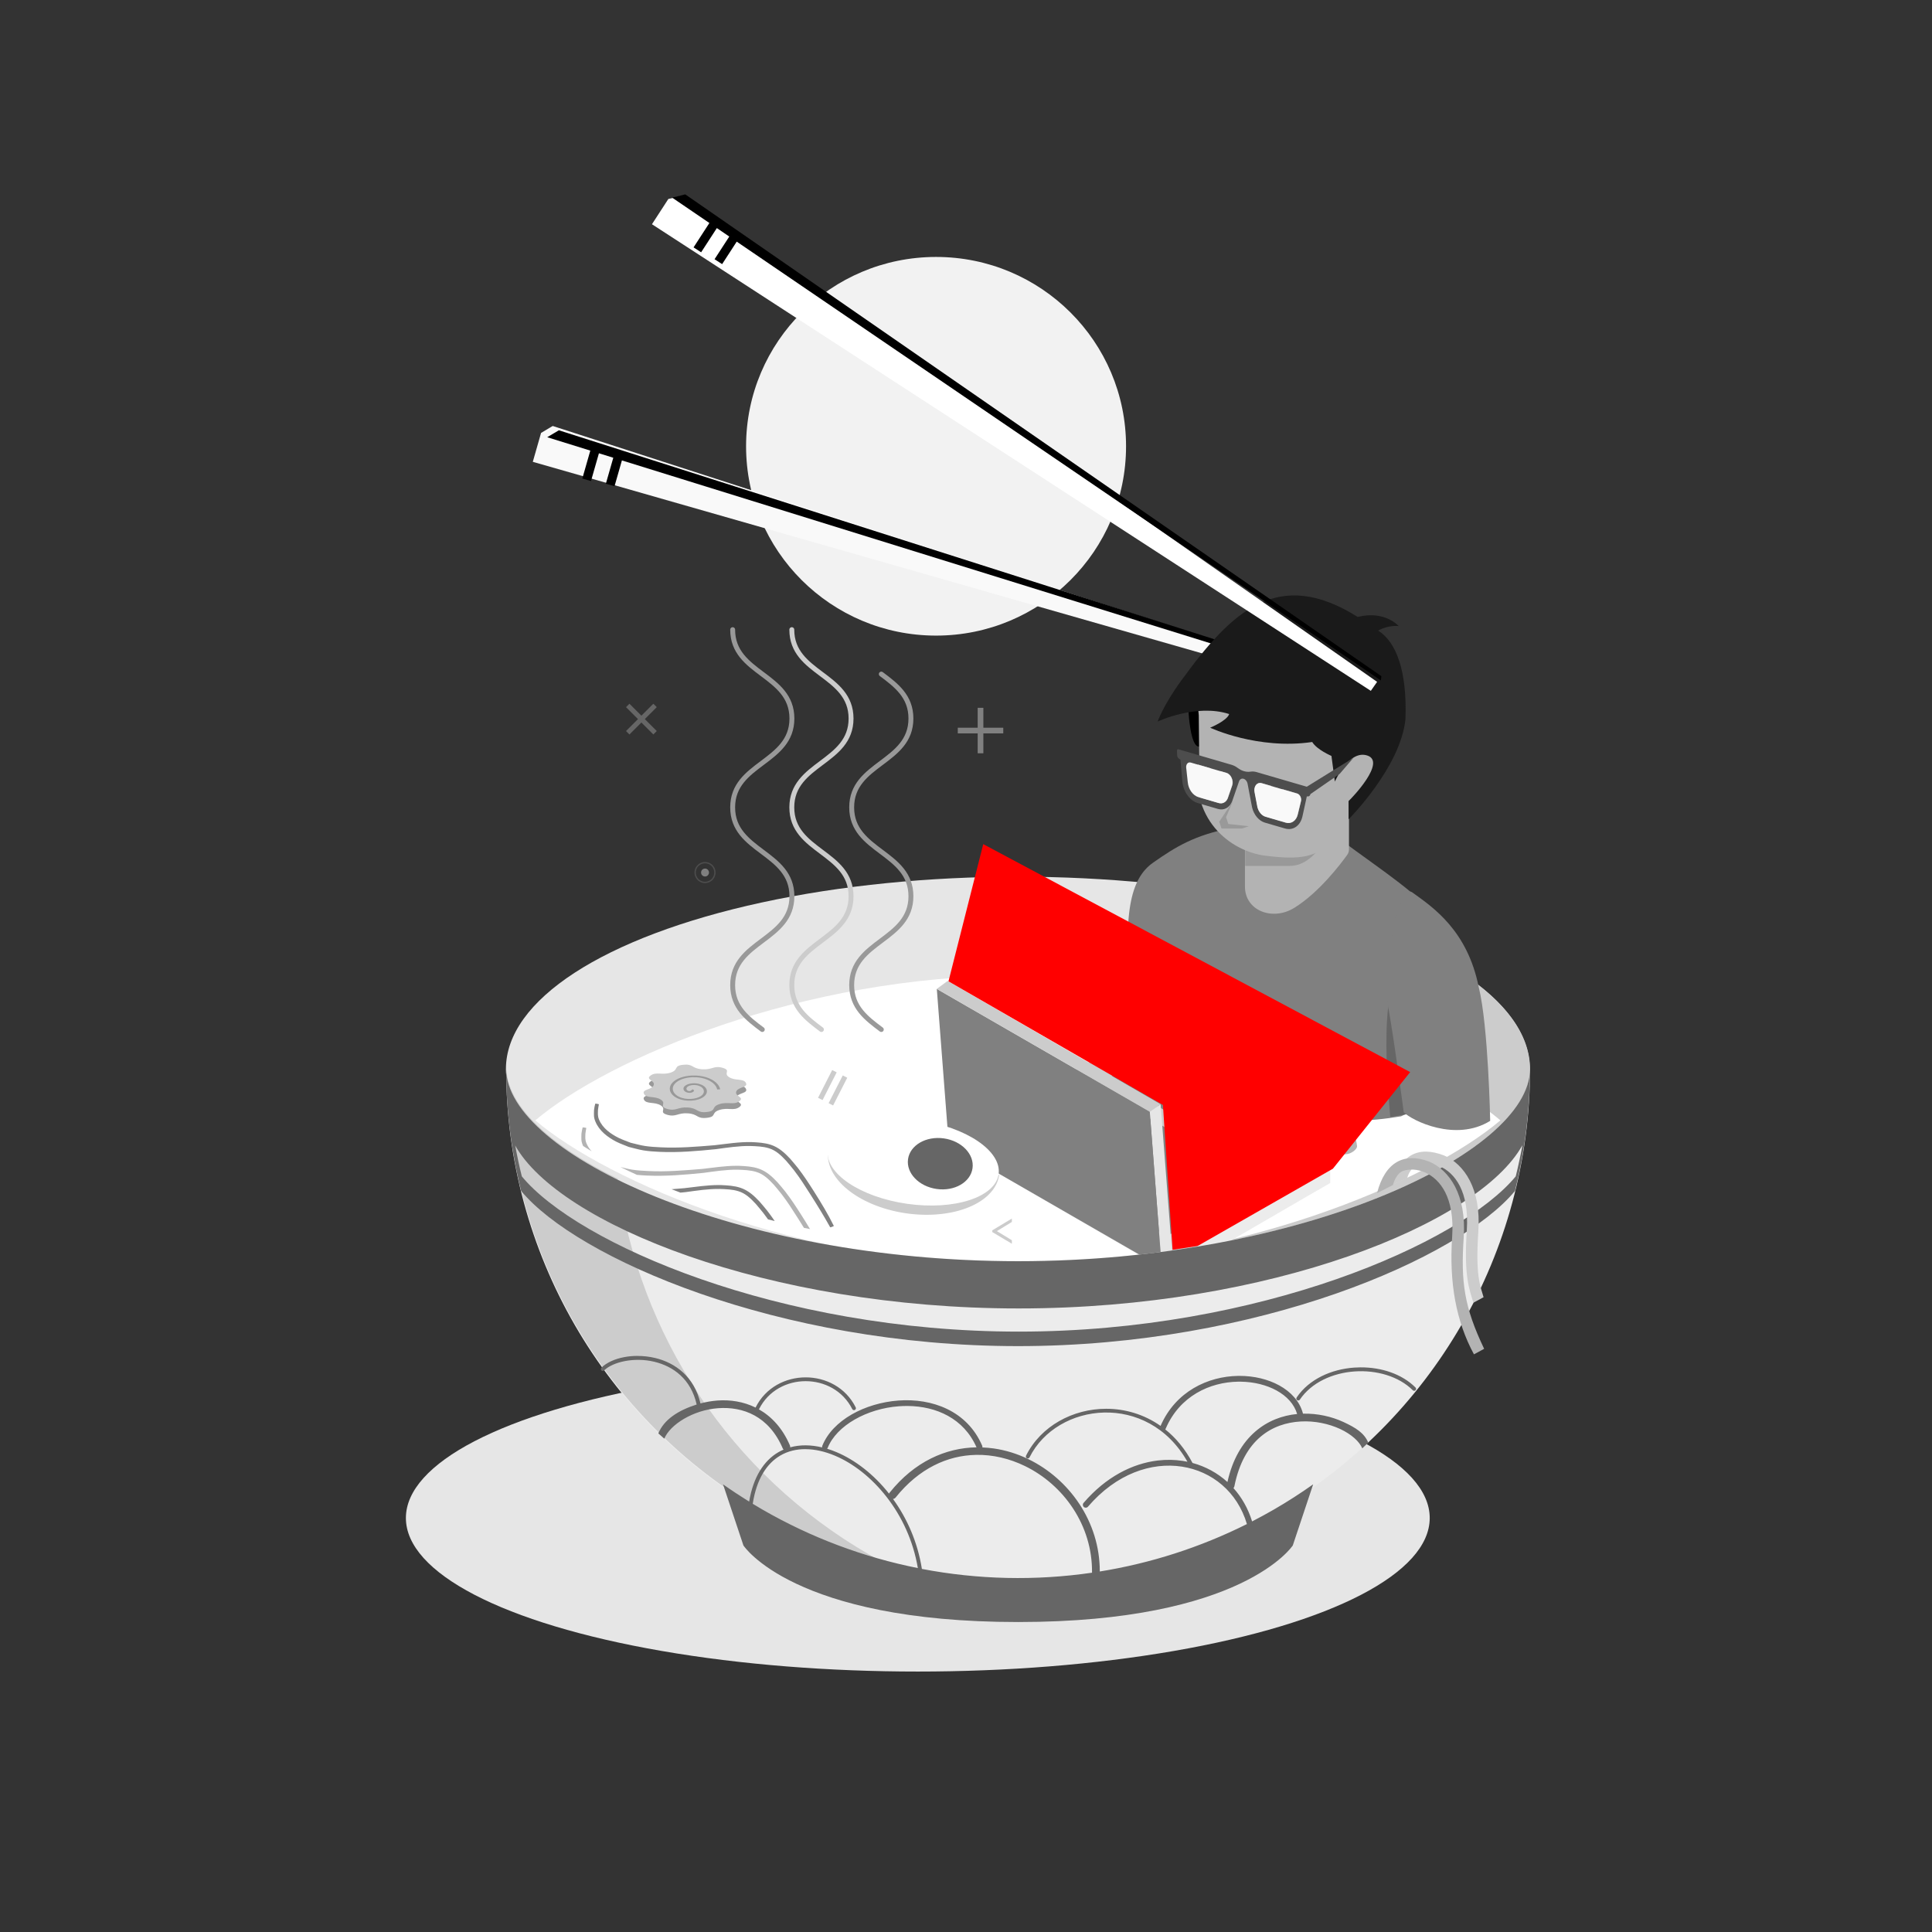 <svg width="1e3" height="1e3" version="1.1" viewBox="0 0 264.6 264.6" xmlns="http://www.w3.org/2000/svg">
 <rect x="0" y="0" width="264.6" height="264.6" fill="#333333" stroke="none"/>
 <g>
  <ellipse cx="128.2" cy="61.12" rx="26.02" ry="25.93" style="fill:#f2f2f2"/>
  <ellipse cx="125.7" cy="207.9" rx="70.11" ry="21.03" style="fill:#e6e6e6;stroke-width:1.402"/>
  <ellipse cx="139.4" cy="146.4" rx="70.11" ry="26.33" style="fill:#e6e6e6;stroke-width:1.855"/>
  <path d="m164.3 121.8-37.83 50.48a70.11 26.33 0 0 0 12.97 0.462 70.11 26.33 0 0 0 70.11-26.33 70.11 26.33 0 0 0-45.26-24.62z" style="fill:#ccc;stroke-width:1.855"/>
  <path d="m139.4 133.6c-29.7 4.8e-4 -56.18 11.44-66.09 19.84 9.894 8.406 36.38 19.85 66.09 19.85 29.72-3e-3 56.2-11.45 66.09-19.85-9.915-8.398-36.39-19.83-66.09-19.83z" style="fill:#fff;stroke-width:1.855"/>
  <path d="m72.97 63.25 1.133-3.959 1.594-0.95 110.6 35.78-0.463 1.429z" style="fill:#f9f9f9"/>
  <path d="m76.54 58.93-1.594 0.95 5.901 1.832-1.096 3.827 1.188 0.34 1.088-3.8 1.967 0.611-1.019 3.558 1.188 0.34 1.011-3.532 101.9 31.66-0.108-0.581z"/>
 </g>
 <g transform="translate(44.05 6.234)">
  <path d="m118.6 88.23s0 7.785 1.557 7.785c1.557 0 1.557-7.785 1.557-7.785z"/>
  <path class="st4" d="m132.4 105.7c-2.256 0.036-4.623 0.672-7.715 1.44-5.168 1.01-7.695 2.591-10.81 4.771-3.114 2.18-4.244 7.045-2.928 18.74 0.436 1.42 3.479 2.507 3.479 2.507s0.113 0.327 0.113 2.973c11.91 11.91 25.14 11.91 33.3 10.52 1.802-0.859 3.718-1.901 3.745-3.908 0.166-10.29 5.016-11.46 3.966-16.7-0.551-2.769-1.838-6.319-6.239-9.991-2.284-1.902-4.523-3.463-7.629-5.715h-6.1e-4c-0.126-0.093-0.268-0.197-0.397-0.292-0.82-0.603-1.683-1.236-2.647-1.953-0.038-0.029-0.067-0.05-0.106-0.079-2.236-1.668-4.138-2.348-6.129-2.316z" style="fill:#808080;stroke-width:.311"/>
  <path class="st6" d="m148.2 127.5c-3.876-0.272-1.838 19.24-1.838 19.24l7.938-1.323s-0.778-26.5-6.1-17.91z" style="fill:#666"/>
  <path class="st5" d="m140.7 101.4v8.7c0 0.265-0.079 0.519-0.233 0.735-0.84 1.175-3.847 5.173-7.277 7.279-2.968 1.823-6.735 0.378-6.735-2.92v-8.096s0.215-0.585 0.418-0.813l5.663-6.372c0.273-0.307 0.676-0.463 1.084-0.419l5.947 0.641c0.645 0.07 1.133 0.615 1.133 1.265z" style="fill:#b3b3b3;stroke-width:.311"/>
  <path class="st5" d="m133.5 101.2c-2.02 2.573-7.016 6.794-7.016 6.794v4.359h6.116c4.024 0 6.102-6.016 7.585-9.03-5.269-2.763-6.685-2.123-6.685-2.123z" style="fill:#999;stroke-width:.311"/>
  <path class="st5" d="m143.3 95.57 0.186-3.382c0.623-5.192-0.992-9.955-9.653-12.15-5.223-1.325-11.83 3.783-13.08 6.621-0.844 1.925-0.84 2.972-0.623 5.068l0.058 5.621c-1.615 8.631 4.342 13 8.982 13.6 5.781 0.746 8.201 0.16 11.13-4.491 0.303-0.481 1.114-1.783 1.715-3.26 1.144-0.89 2.15-3.903 2.344-5.575 0.115-0.994-0.397-1.719-1.062-2.052z" style="fill:#b3b3b3;stroke-width:.313"/>
  <path class="st4" d="m148.2 146.1c1.141 1.142 7.116 4.113 11.84 1.175 0 0-0.255-13.06-1.565-18.3-1.557-7.785-6.252-10.94-9.092-12.98-2.239-1.61-4.154 12.75-3.576 14.54 0.578 1.786 2.392 15.57 2.392 15.57z" style="fill:#808080;stroke-width:.311"/>
  <polygon class="st81" transform="matrix(.782 0 0 .782 -256.7 -40.1)" points="476.5 240.5 440 242.4 440 244.9 477.3 266.5 500.9 252.8 504.9 250.5 504.9 248 497.8 247.5" style="fill:#ececec"/>
  <polygon class="st82" transform="matrix(.782 0 0 .782 -256.7 -40.1)" points="500.9 250.3 504.9 248 467.6 226.5 440 242.4 477.3 264" style="fill:#ccc"/>
  <polygon class="st83" transform="matrix(.782 0 0 .782 -256.7 -40.1)" points="468.7 230.6 466.1 232.1 495.2 248.9 497.8 247.4" style="fill:#808080"/>
  <polygon class="st83" transform="matrix(.782 0 0 .782 -256.7 -40.1)" points="476.3 259.8 492.7 250.4 463.6 233.6 447.2 243.1" style="fill:#808080"/>
  <polygon class="st81" transform="matrix(.782 0 0 .782 -256.7 -40.1)" points="475.4 265.3 473.3 238 475.2 236.7 477.3 264" style="fill:#e6e6e6"/>
  <polygon class="st85" transform="matrix(.782 0 0 .782 -256.7 -40.1)" points="438.1 243.8 436 216.5 473.3 238 475.4 265.3" style="fill:#808080"/>
  <polygon class="st82" transform="matrix(.782 0 0 .782 -256.7 -40.1)" points="436 216.5 437.9 215.1 475.2 236.7 473.3 238" style="fill:#ccc"/>
  <path class="st78" d="m137.6 146.9c-0.463-0.085-6.682 0.723-7.277 0.875-0.595 0.152-4.51 1.937-4.604 2.032-0.094 0.095-2.085 1.853-2.684 2.261-0.598 0.407-0.067 1.072 0.709 1.127 0.775 0.055 2.848-1.728 2.848-1.728l2.314-0.724-2.269 1.197s-2.144 1.699-2.578 1.924c-0.434 0.226-0.171 0.927 0.639 1.034 0.81 0.106 2.715-1.245 2.715-1.245l2.642-1.346-2.367 1.571s-1.605 0.843-2.146 1.178c-0.541 0.335 0.175 0.946 0.789 0.928 0.614-0.018 2.489-1.2 2.489-1.2l2.407-0.997s-1.28 0.986-1.644 1.093-1.634 0.843-1.874 0.968c-0.241 0.125 0.201 0.37 0.855 0.567 0.655 0.197 1.885-0.722 1.885-0.722s3.189-0.665 4.876-1.364c1.687-0.699 2.532-1.609 3.176-1.795 0.439-0.127 1.074-0.678 1.76-0.688 0.71-0.011 1.584-0.682 1.546-1.104-0.189-2.027-1.592-4.137-4.205-3.841z" style="fill:#b3b3b3;stroke-width:.983"/>
  <path class="st8" d="m144.7 80.13c1.366-0.792 2.802-0.623 2.802-0.623s-1.868-2.18-5.605-1.246c-10.9-6.85-17.21-0.854-24.17 8.719-2.491 3.425-3.231 5.605-3.231 5.605s5.294-2.491 9.799-1.024c-0.311 0.934-2.608 1.868-2.608 1.868s6.499 3.06 13.98 1.958c0.634 1.06 2.635 1.909 2.635 1.909l0.465 3.518s1.945-4.451 4.482-3.561c2.537 0.89-2.055 5.716-2.605 6.225l5e-3 2.496s7.119-7.111 7.785-13.7c0.249-6.573-1.246-10.59-3.737-12.14z" style="fill:#1a1a1a;stroke-width:.311"/>
  <path class="st70" d="m117.3 96.38c-0.09-0.001-0.161 0.086-0.157 0.206l0.025 0.574c-4e-3 0.228 0.12 0.452 0.293 0.547l0.151 0.08 0.268 2.994c0.124 1.401 1.017 2.65 2.118 2.971l2.759 0.804c0.811 0.236 1.578-0.162 1.932-1.011l0.955-2.766c0.051-0.142 0.138-0.252 0.249-0.316 0.114-0.065 0.244-0.077 0.37-0.04 0.127 0.037 0.25 0.122 0.351 0.25 0.103 0.126 0.175 0.284 0.204 0.449l0.613 3.222c0.243 1.023 0.939 1.849 1.753 2.086l2.756 0.803c1.102 0.322 2.106-0.373 2.388-1.657l0.6-2.741 0.152 8e-3c0.17 8e-3 0.306-0.122 0.343-0.321l4.01-2.776 1.868-2.18-6.375 3.947-6.869-2.002c-0.281-0.082-0.562-0.104-0.834-0.063-0.295 0.047-0.6 0.024-0.901-0.064-0.301-0.087-0.598-0.24-0.878-0.454-0.258-0.196-0.536-0.337-0.817-0.419l-7.291-2.126c-0.013-4e-3 -0.027-0.006-0.04-0.007zm1.635 1.793c0.044 1.38e-4 0.09 0.007 0.137 0.021l4.857 1.416c0.626 0.182 1.023 1.061 0.789 1.74l-0.608 1.762c-0.232 0.534-0.714 0.779-1.232 0.628l-2.759-0.804c-0.76-0.221-1.376-1.084-1.463-2.053l-0.214-1.978c-0.044-0.417 0.182-0.734 0.492-0.733zm9.597 2.813c0.073-1e-3 0.148 9e-3 0.226 0.032l4.857 1.416c0.377 0.11 0.633 0.619 0.527 1.05l-0.431 1.789c-0.194 0.887-0.888 1.368-1.648 1.147l-2.756-0.804c-0.521-0.151-0.955-0.664-1.119-1.314l-0.392-2.054c-0.131-0.692 0.226-1.253 0.735-1.261z" style="fill:#4d4d4d;stroke-width:.311"/>
  <ellipse cx="122.3" cy="99.9" rx=".934" ry="1.09" style="fill:#4d4d4d"/>
  <ellipse cx="130.7" cy="102.2" rx=".934" ry="1.09" style="fill:#4d4d4d"/>
  <path class="st70" d="m128.5 101c0.073-1e-3 0.148 9e-3 0.226 0.032l4.857 1.416c0.377 0.11 0.633 0.619 0.527 1.05l-0.431 1.789c-0.194 0.887-0.888 1.368-1.648 1.147l-2.756-0.804c-0.521-0.151-0.955-0.664-1.119-1.314l-0.392-2.054c-0.131-0.692 0.226-1.253 0.735-1.261z" style="fill:#f9f9f9"/>
  <path class="st70" d="m118.9 98.18c0.044 1.41e-4 0.09 0.007 0.137 0.021l4.857 1.416c0.626 0.182 1.023 1.061 0.789 1.74l-0.608 1.762c-0.232 0.534-0.714 0.779-1.232 0.628l-2.759-0.804c-0.76-0.221-1.376-1.084-1.463-2.053l-0.214-1.978c-0.044-0.417 0.182-0.734 0.492-0.733z" style="fill:#f9f9f9"/>
  <path d="m124.8 103.5-0.934 2.18 0.311 0.934 2.802 0.311-0.934 0.311-2.802 1e-5 -0.311-0.934z" style="fill:#999;stroke-linejoin:round;stroke-width:.934"/>
 </g>
 <path transform="rotate(8.039)" d="m158 140.2a11.82 6.982 0 0 1-5.912 6.046 11.82 6.982 0 0 1-11.82 0 11.82 6.982 0 0 1-5.912-6.046h11.82z" style="fill:#ccc"/>
 <ellipse transform="rotate(8.039)" cx="146.1" cy="140.1" rx="11.81" ry="5.774" style="fill:#fff"/>
 <ellipse transform="rotate(8.039)" cx="149.8" cy="139.8" rx="4.46" ry="3.499" style="fill:#666"/>
 <path transform="matrix(.287 0 0 .133 93.66 138.6)" d="m26.46 97.9c-2.661 4.257-5.485 0.114-9.572 3.029-4.087 2.915-1.09 6.935-5.982 8.064-4.891 1.129-3.959-3.798-8.91-4.627-4.951-0.829-5.675 4.133-9.932 1.472-4.257-2.661-0.114-5.485-3.029-9.572-2.915-4.087-6.935-1.09-8.064-5.982-1.129-4.891 3.798-3.959 4.627-8.91 0.829-4.951-4.133-5.675-1.472-9.932s5.485-0.114 9.572-3.029c4.087-2.915 1.09-6.935 5.982-8.064 4.891-1.129 3.959 3.798 8.91 4.627 4.951 0.829 5.675-4.133 9.932-1.472 4.257 2.661 0.114 5.485 3.029 9.572s6.935 1.09 8.064 5.982c1.129 4.891-3.798 3.959-4.627 8.91-0.829 4.951 4.133 5.675 1.472 9.932z" style="fill:#999"/>
 <path transform="matrix(.287 0 0 .133 93.66 137.8)" d="m26.46 97.9c-2.661 4.257-5.485 0.114-9.572 3.029-4.087 2.915-1.09 6.935-5.982 8.064-4.891 1.129-3.959-3.798-8.91-4.627-4.951-0.829-5.675 4.133-9.932 1.472-4.257-2.661-0.114-5.485-3.029-9.572-2.915-4.087-6.935-1.09-8.064-5.982-1.129-4.891 3.798-3.959 4.627-8.91 0.829-4.951-4.133-5.675-1.472-9.932s5.485-0.114 9.572-3.029c4.087-2.915 1.09-6.935 5.982-8.064 4.891-1.129 3.959 3.798 8.91 4.627 4.951 0.829 5.675-4.133 9.932-1.472 4.257 2.661 0.114 5.485 3.029 9.572s6.935 1.09 8.064 5.982c1.129 4.891-3.798 3.959-4.627 8.91-0.829 4.951 4.133 5.675 1.472 9.932z" style="fill:#ccc"/>
 <path d="m94.79 147.3c-1.101 0.045-2.148 0.384-2.703 0.983-0.747 0.807-0.295 1.879 1.167 2.307 1.19 0.348 2.766 0.12 3.36-0.604 0.461-0.561 0.119-1.303-0.936-1.555-0.378-0.09-0.808-0.094-1.186-0.015-0.378 0.079-0.708 0.247-0.841 0.493-0.082 0.153-0.062 0.325 0.058 0.474 0.12 0.149 0.369 0.278 0.704 0.288 0.204 6e-3 0.37-0.045 0.503-0.128 0.067-0.041 0.128-0.097 0.126-0.171-0.002-0.073-0.085-0.144-0.194-0.186l-0.222 0.192c-3.07e-4 -5.3e-4 0.003-4e-3 -0.01 4e-3 -0.042 0.026-0.175 0.053-0.181 0.053-0.176-5e-3 -0.281-0.06-0.354-0.151-0.073-0.091-0.087-0.215-0.038-0.305 0.092-0.171 0.311-0.283 0.589-0.342 0.278-0.058 0.612-0.055 0.889 0.011 0.818 0.195 1.09 0.788 0.722 1.236-0.488 0.595-1.808 0.786-2.803 0.495-1.245-0.364-1.635-1.29-0.991-1.985 0.774-0.836 2.671-1.094 4.088-0.645 0.934 0.296 1.564 0.855 1.689 1.464l0.407-0.028c-0.141-0.684-0.843-1.308-1.898-1.643-0.604-0.192-1.284-0.27-1.944-0.243z" style="-inkscape-stroke:none;color:#000000;fill-rule:evenodd;fill:#999;stroke-width:.078"/>
 <path d="m89.48 96.38-1.637 1.637-1.637-1.637-0.468 0.468 1.637 1.637-1.637 1.637 0.468 0.468 1.637-1.637 1.637 1.637 0.468-0.468-1.637-1.637 1.637-1.637z" style="fill:#666"/>
 <path d="m133.9 96.94v2.725h-2.725v0.778h2.725v2.725h0.778v-2.725h2.725v-0.778h-2.725v-2.725z" style="fill:#808080"/>
 <path d="m97.91 119.5a1.352 1.352 0 0 1-1.352 1.352 1.352 1.352 0 0 1-1.352-1.352 1.352 1.352 0 0 1 1.352-1.352 1.352 1.352 0 0 1 1.352 1.352z" style="fill:none;stroke-width:.179;stroke:#4d4d4d"/>
 <path d="m97.1 119.5a0.541 0.541 0 0 1-0.541 0.541 0.541 0.541 0 0 1-0.541-0.541 0.541 0.541 0 0 1 0.541-0.541 0.541 0.541 0 0 1 0.541 0.541z" style="fill:#808080;stroke-width:.179"/>
 <path d="m104.4 141c-2.028-1.521-4.057-3.043-4.057-6.085 0-6.085 8.114-6.085 8.114-12.17s-8.114-6.085-8.114-12.17c-1e-5 -6.085 8.114-6.085 8.114-12.17 0-6.085-8.114-6.085-8.114-12.17" style="fill:none;stroke-linecap:round;stroke-linejoin:round;stroke-width:.672;stroke:#999"/>
 <path d="m112.5 141c-2.028-1.521-4.057-3.043-4.057-6.085 0-6.085 8.114-6.085 8.114-12.17s-8.114-6.085-8.114-12.17c-1e-5 -6.085 8.114-6.085 8.114-12.17 0-6.085-8.114-6.085-8.114-12.17" style="fill:none;stroke-linecap:round;stroke-linejoin:round;stroke-width:.672;stroke:#ccc"/>
 <path d="m120.7 141c-2.028-1.521-4.057-3.043-4.057-6.085 0-6.085 8.114-6.085 8.114-12.17 0-6.085-8.114-6.085-8.114-12.17s8.114-6.085 8.114-12.17c0-3.043-2.028-4.564-4.057-6.085" style="fill:none;stroke-linecap:round;stroke-linejoin:round;stroke-width:.672;stroke:#999"/>
 <path d="m89.29 30.71 2.242-3.454 1.802-0.442 95.27 66.57-0.861 1.231z" style="fill:#fff"/>
 <path d="m93.85 26.62-1.802 0.442 5.107 3.479-2.167 3.339 1.037 0.673 2.152-3.316 1.702 1.16-2.015 3.104 1.036 0.673 2-3.081 88.22 60.1 0.066-0.588z"/>
 <path d="m151 141.6c-0.559-0.728-1.171-1.524-1.111-2.503 0.038-0.631 0.3-0.986 0.582-1.537 0.486-0.667 0.501-0.766 1.107-1.303 0.169-0.15 0.36-0.275 0.539-0.412 0.032-0.032-0.416-0.48-0.447-0.449-0.198 0.153-0.409 0.292-0.595 0.46-0.657 0.593-0.68 0.715-1.201 1.449-0.338 0.709-0.591 1.046-0.622 1.846-0.043 1.101 0.57 1.961 1.226 2.766 0.022 0.037 0.545-0.281 0.523-0.319z" style="fill:#ccc"/>
 <path d="m114.2 167.9c-0.795-1.612-1.726-3.152-2.687-4.669-0.71-1.12-1.425-2.222-2.237-3.272-0.34-0.44-0.714-0.852-1.07-1.278-0.746-0.801-1.547-1.528-2.601-1.884-0.872-0.294-1.791-0.338-2.7-0.38-1.688-0.037-3.357 0.239-5.028 0.428-2.462 0.204-4.938 0.412-7.41 0.286-0.715-0.036-1.432-0.075-2.14-0.183-0.658-0.1-1.298-0.292-1.948-0.439-0.551-0.224-1.12-0.406-1.653-0.67-1.078-0.535-2.183-1.319-2.669-2.468-0.222-0.525-0.169-0.816-0.16-1.344 0.02-0.265 0.088-0.522 0.122-0.784 0.006-0.035-0.492-0.119-0.498-0.083-0.078 0.282-0.126 0.57-0.164 0.86-0.011 0.641-0.074 0.955 0.191 1.597 0.517 1.254 1.673 2.136 2.842 2.738 0.553 0.285 1.148 0.483 1.722 0.724 0.671 0.158 1.332 0.365 2.013 0.474 0.72 0.116 1.451 0.165 2.179 0.199 2.595 0.121 5.195-0.106 7.774-0.368 1.55-0.209 3.102-0.455 4.672-0.433 0.85 0.032 1.727 0.054 2.548 0.306 1.012 0.311 1.696 1.001 2.404 1.757 0.346 0.418 0.707 0.824 1.037 1.255 0.863 1.127 1.441 2.046 2.208 3.248 0.956 1.5 1.891 3.013 2.753 4.569 0.013 0.035 0.514-0.151 0.501-0.186z" style="fill:#808080"/>
 <path d="m79.82 154.4c-0.014 1e-3 -0.023 4e-3 -0.023 8e-3 -0.078 0.282-0.126 0.57-0.164 0.859-0.011 0.641-0.074 0.955 0.191 1.597 0.013 0.032 0.029 0.063 0.043 0.095 0.378 0.241 0.764 0.48 1.162 0.718-0.287-0.313-0.528-0.663-0.695-1.058-0.222-0.525-0.17-0.816-0.16-1.344 0.02-0.265 0.089-0.522 0.122-0.784 0.005-0.031-0.376-0.099-0.475-0.091zm21.05 5.263c-1.58 3.6e-4 -3.145 0.254-4.711 0.431-2.462 0.204-4.937 0.412-7.41 0.286-0.715-0.036-1.433-0.075-2.14-0.183-0.55-0.084-1.088-0.231-1.629-0.362 0.724 0.363 1.484 0.717 2.253 1.07 0.45 0.045 0.901 0.074 1.352 0.095 2.595 0.121 5.195-0.106 7.774-0.368 1.55-0.209 3.102-0.455 4.672-0.434 0.85 0.032 1.727 0.054 2.549 0.306 1.012 0.311 1.696 1.001 2.404 1.758 0.346 0.418 0.707 0.824 1.037 1.255 0.863 1.127 1.442 2.045 2.208 3.248 0.296 0.465 0.589 0.932 0.88 1.4 0.273 0.057 0.553 0.108 0.827 0.163-0.371-0.623-0.753-1.238-1.141-1.85-0.71-1.12-1.425-2.222-2.237-3.272-0.34-0.44-0.714-0.852-1.07-1.277-0.746-0.801-1.547-1.528-2.601-1.884-0.872-0.294-1.791-0.338-2.7-0.38-0.105-2e-3 -0.211-4e-3 -0.316-4e-3z" style="fill:#b3b3b3"/>
 <path d="m98.41 162.3c-1.58 3.5e-4 -3.145 0.254-4.711 0.431-0.574 0.048-1.148 0.095-1.722 0.139 0.405 0.157 0.801 0.316 1.215 0.469 0.236-0.023 0.471-0.046 0.707-0.07 1.55-0.209 3.102-0.455 4.672-0.434 0.85 0.032 1.727 0.054 2.549 0.306 1.012 0.311 1.696 1.001 2.404 1.758 0.346 0.418 0.707 0.824 1.037 1.255 0.225 0.294 0.43 0.574 0.625 0.848 0.304 0.076 0.608 0.152 0.915 0.226-0.321-0.469-0.652-0.931-1.002-1.384-0.34-0.44-0.714-0.852-1.071-1.277-0.746-0.801-1.547-1.528-2.6-1.884-0.872-0.294-1.791-0.338-2.7-0.38-0.105-2e-3 -0.211-4e-3 -0.316-4e-3z" style="fill:#808080"/>
 <g>
  <path d="m69.32 146.4c2.34e-4 25.05 13.36 48.2 35.06 60.72 21.69 12.52 48.42 12.52 70.11 0 21.69-12.52 35.06-35.67 35.06-60.72 1e-5 11.62-31.39 26.33-70.11 26.33-38.72-1e-5 -70.11-14.71-70.11-26.33z" style="fill:#ececec;stroke-width:18.91"/>
  <path d="m69.38 146.3c2.34e-4 25.05 13.36 48.2 35.06 60.72 5.202 3.003 10.69 5.281 16.33 6.843-0.584-0.315-1.165-0.635-1.742-0.968-18.99-10.96-31.6-30.07-34.44-51.47-9.512-4.689-15.21-10.19-15.21-15.13z" style="fill:#ccc;stroke-width:18.91"/>
  <path d="m69.32 146.4c0.011 5.63 0.7 11.24 2.052 16.7 7.557 9.17 35.16 21.26 68.06 21.26 32.9 0 60.51-12.09 68.06-21.26 1.352-5.466 2.04-11.07 2.051-16.7 1e-5 11.62-31.39 26.33-70.11 26.33-38.72 0-70.11-14.71-70.11-26.33zm1.22 10.45c5.951 10.74 34.57 22.35 68.98 22.35 34.41 0 63.02-11.61 68.98-22.35-0.261 1.429-0.563 2.851-0.913 4.263-7.557 9.17-35.16 21.26-68.06 21.26-32.9 0-60.51-12.09-68.06-21.26-0.349-1.412-0.652-2.834-0.913-4.263z" style="fill:#666;stroke-width:18.91"/>
  <path d="m87.29 185.7c-0.62 1e-3 -1.223 0.058-1.791 0.165-1.299 0.244-2.414 0.748-3.131 1.445-0.105 0.102-0.108 0.27-0.006 0.375 0.102 0.104 0.268 0.107 0.373 6e-3 1.212-1.18 4.132-1.845 6.865-1.193 2.6 0.62 5.027 2.359 5.813 5.859-2.546 0.808-4.472 2.068-5.249 3.956l0.816 0.72c0.799-1.94 3.952-3.918 7.354-4.17 3.401-0.252 6.964 1.06 8.867 5.5 0.029 0.063 0.069 0.12 0.119 0.167-0.254 0.11-0.502 0.234-0.743 0.376-1.951 1.149-3.403 3.357-3.977 6.749-1.215-0.754-2.408-1.541-3.575-2.367l2.791 8.37s6.771 10.49 37.62 10.49c30.85 0 37.62-10.49 37.62-10.49l2.791-8.37c-1.732 1.227-3.519 2.375-5.355 3.44-0.993 0.573-1.995 1.119-3.008 1.64-0.547-1.773-1.428-3.309-2.556-4.564 0.066-0.071 0.11-0.159 0.13-0.253 1.286-6.43 5.193-8.649 9.07-8.869 1.939-0.11 3.87 0.313 5.406 1.024 1.536 0.711 2.654 1.724 3.037 2.653l0.822-0.779c-0.543-1.32-1.718-2.049-3.414-2.834-1.594-0.738-3.532-1.184-5.526-1.134-1e-3 -7e-3 -3e-3 -0.015-5e-3 -0.022-0.43-1.655-1.643-2.967-3.24-3.846-1.547-0.851-3.462-1.31-5.457-1.308h-5.2e-4c-0.064 6e-5 -0.128 1e-3 -0.193 2e-3 -4.109 0.064-8.549 2.115-10.61 6.849-2.271-1.599-4.877-2.343-7.433-2.346-4.56-4e-3 -8.958 2.351-10.99 6.42-0.066 0.131-0.012 0.291 0.119 0.355 0.13 0.066 0.29 0.014 0.355-0.117 3.776-7.553 16.19-9.027 21.63 0.596-0.211-0.044-0.424-0.083-0.639-0.116-1.111-0.171-2.263-0.192-3.43-0.053-3.499 0.417-7.129 2.27-10.16 5.809-0.143 0.167-0.123 0.418 0.043 0.56 0.167 0.143 0.417 0.124 0.56-0.043 3.893-4.542 8.712-6.127 12.87-5.488 4.119 0.634 7.592 3.447 8.902 7.867-6.426 3.211-13.22 5.377-20.15 6.495 0.01-6.865-4.218-12.69-9.79-15.39-1.493-0.725-3.088-1.225-4.725-1.459-0.518-0.074-1.041-0.12-1.566-0.14 0.016-0.078 7e-3 -0.158-0.023-0.232-2.059-4.804-6.893-6.533-11.47-6.193-4.582 0.339-9.016 2.678-10.43 6.201-0.027 0.07-0.034 0.147-0.019 0.221-0.763-0.183-1.518-0.281-2.251-0.286-0.735-5e-3 -1.449 0.085-2.129 0.273 0.011-0.091-3e-3 -0.184-0.039-0.269-1.016-2.37-2.526-3.96-4.243-4.933 9e-3 -0.01 0.017-0.021 0.024-0.033 2.551-5.102 10.2-5.102 12.76 0 0.066 0.131 0.225 0.183 0.355 0.117 0.13-0.065 0.184-0.223 0.119-0.353-1.37-2.74-4.111-4.111-6.852-4.111-2.741 0-5.482 1.371-6.852 4.111-3e-3 9e-3 -6e-3 0.018-8e-3 0.027-1.657-0.818-3.478-1.095-5.218-0.966-0.798 0.059-1.583 0.196-2.334 0.4-0.841-3.665-3.457-5.57-6.197-6.224-0.813-0.194-1.637-0.284-2.433-0.282zm99.06 1.567c-0.293 1e-3 -0.587 0.012-0.88 0.033-3.124 0.223-6.18 1.571-7.885 4.092-0.082 0.121-0.05 0.285 0.07 0.367 0.121 0.082 0.285 0.05 0.367-0.07 1.589-2.35 4.487-3.648 7.484-3.861 2.997-0.213 6.071 0.663 7.985 2.576 0.103 0.104 0.272 0.104 0.375 0 0.103-0.103 0.103-0.27 0-0.373-1.863-1.863-4.679-2.774-7.516-2.763zm-16.41 1.962c1.807 0.026 3.53 0.458 4.894 1.208 1.409 0.775 2.424 1.877 2.817 3.219-4.047 0.384-8.149 3.009-9.545 9.314-1.365-1.238-3.001-2.126-4.783-2.611-1.014-1.923-2.295-3.445-3.735-4.597 0.025-0.03 0.046-0.063 0.061-0.098 1.919-4.477 6.052-6.375 9.928-6.435 0.121-2e-3 0.242-2e-3 0.362-5.1e-4zm-45.62 3.328c3.903 0.039 7.674 1.691 9.422 5.664-4.2 0.068-8.489 1.936-11.91 6.218-0.029 0.038-0.053 0.08-0.071 0.125-2.09-2.644-4.647-4.615-7.218-5.694-0.42-0.176-0.841-0.328-1.26-0.455 0.03-0.033 0.053-0.071 0.07-0.113 1.237-3.091 5.4-5.383 9.748-5.705 0.408-0.03 0.816-0.044 1.223-0.04zm-13.97 5.915c1.271 9e-3 2.623 0.315 3.985 0.886 5.028 2.11 10.1 7.855 11.37 15.4-7.392-1.475-14.6-4.153-21.32-8.035-0.434-0.252-0.864-0.509-1.292-0.769 0.526-3.405 1.924-5.517 3.759-6.598 1.038-0.611 2.228-0.898 3.499-0.888zm23.31 0.781c2.315-0.046 4.606 0.507 6.707 1.528 5.27 2.56 9.269 8.096 9.192 14.61-7.732 1.127-15.61 0.953-23.3-0.517-0.581-3.668-2.033-6.927-3.957-9.582 0.137-0.015 0.263-0.082 0.351-0.188 3.222-4.027 7.146-5.771 11-5.848z" style="fill:#666;stroke-width:15.82"/>
 </g>
 <style type="text/css">.st0{fill:#A86436;}
	.st1{fill:#00A296;}
	.st2{fill:#452700;}
	.st3{fill:#CB804F;}
	.st4{fill:#A18BFF;}
	.st5{fill:#F3A66F;}
	.st6{fill:#9781F5;}
	.st7{fill:#E49656;}
	.st8{fill:#5F5F5F;}
	.st9{clip-path:url(#SVGID_1_);fill:#092737;}
	.st10{clip-path:url(#SVGID_1_);fill:#092837;}
	.st11{clip-path:url(#SVGID_1_);fill:#092838;}
	.st12{fill:#0B2A39;}
	.st13{clip-path:url(#SVGID_2_);fill:#0B2939;}
	.st14{clip-path:url(#SVGID_2_);fill:#0B2A39;}
	.st15{clip-path:url(#SVGID_2_);fill:#0A2939;}
	.st16{clip-path:url(#SVGID_2_);fill:#0A2938;}
	.st17{clip-path:url(#SVGID_2_);fill:#0A2838;}
	.st18{clip-path:url(#SVGID_2_);fill:#092838;}
	.st19{clip-path:url(#SVGID_3_);fill:#092737;}
	.st20{clip-path:url(#SVGID_3_);fill:#092837;}
	.st21{clip-path:url(#SVGID_3_);fill:#092838;}
	.st22{clip-path:url(#SVGID_3_);fill:#0A2838;}
	.st23{clip-path:url(#SVGID_3_);fill:#0A2938;}
	.st24{clip-path:url(#SVGID_3_);fill:#0A2939;}
	.st25{clip-path:url(#SVGID_3_);fill:#0B2939;}
	.st26{fill:#0A2838;}
	.st27{clip-path:url(#SVGID_4_);fill:#092838;}
	.st28{clip-path:url(#SVGID_4_);fill:#092837;}
	.st29{clip-path:url(#SVGID_4_);fill:#092737;}
	.st30{clip-path:url(#SVGID_5_);fill:#092838;}
	.st31{clip-path:url(#SVGID_5_);fill:#092837;}
	.st32{clip-path:url(#SVGID_5_);fill:#092737;}
	.st33{clip-path:url(#SVGID_6_);fill:#092737;}
	.st34{clip-path:url(#SVGID_6_);fill:#092837;}
	.st35{clip-path:url(#SVGID_6_);fill:#092838;}
	.st36{clip-path:url(#SVGID_7_);fill:#0B2A39;}
	.st37{clip-path:url(#SVGID_7_);fill:#0B2939;}
	.st38{clip-path:url(#SVGID_7_);fill:#0A2939;}
	.st39{clip-path:url(#SVGID_7_);fill:#0A2938;}
	.st40{clip-path:url(#SVGID_7_);fill:#0A2838;}
	.st41{clip-path:url(#SVGID_7_);fill:#092838;}
	.st42{clip-path:url(#SVGID_8_);fill:#092737;}
	.st43{clip-path:url(#SVGID_8_);fill:#092837;}
	.st44{clip-path:url(#SVGID_8_);fill:#092838;}
	.st45{clip-path:url(#SVGID_8_);fill:#0A2838;}
	.st46{clip-path:url(#SVGID_8_);fill:#0A2938;}
	.st47{clip-path:url(#SVGID_8_);fill:#0A2939;}
	.st48{clip-path:url(#SVGID_8_);fill:#0B2939;}
	.st49{clip-path:url(#SVGID_8_);fill:#0B2A39;}
	.st50{clip-path:url(#SVGID_9_);fill:#092838;}
	.st51{clip-path:url(#SVGID_9_);fill:#0A2838;}
	.st52{clip-path:url(#SVGID_9_);fill:#0A2938;}
	.st53{clip-path:url(#SVGID_9_);fill:#0A2939;}
	.st54{clip-path:url(#SVGID_9_);fill:#092837;}
	.st55{clip-path:url(#SVGID_9_);fill:#092737;}
	.st56{clip-path:url(#SVGID_10_);fill:#092838;}
	.st57{clip-path:url(#SVGID_10_);fill:#092837;}
	.st58{clip-path:url(#SVGID_10_);fill:#092737;}
	.st59{clip-path:url(#SVGID_11_);fill:#0A2838;}
	.st60{clip-path:url(#SVGID_11_);fill:#092838;}
	.st61{clip-path:url(#SVGID_11_);fill:#092837;}
	.st62{clip-path:url(#SVGID_11_);fill:#092737;}
	.st63{fill:#0A2938;}
	.st64{clip-path:url(#SVGID_12_);fill:#0A2938;}
	.st65{clip-path:url(#SVGID_12_);fill:#0A2838;}
	.st66{clip-path:url(#SVGID_12_);fill:#092838;}
	.st67{clip-path:url(#SVGID_12_);fill:#092837;}
	.st68{clip-path:url(#SVGID_12_);fill:#092737;}
	.st69{fill:#0A2939;}
	.st70{fill:#092838;}
	.st71{clip-path:url(#SVGID_13_);fill:#092838;}
	.st72{clip-path:url(#SVGID_13_);fill:#0A2838;}
	.st73{clip-path:url(#SVGID_13_);fill:#0A2938;}
	.st74{clip-path:url(#SVGID_13_);fill:#0A2939;}
	.st75{clip-path:url(#SVGID_13_);fill:#0B2939;}
	.st76{clip-path:url(#SVGID_13_);fill:#0B2A39;}</style>
 <style type="text/css">.st0{fill:#F3F3F3;}
	.st1{fill:#E0E0E0;}
	.st2{fill:#FFB95B;}
	.st3{fill:#F2836B;}
	.st4{fill:#D96A52;}
	.st5{fill:#7C5A66;}
	.st6{fill:#FFC975;}
	.st7{fill:#906E66;}
	.st8{fill:#E17D55;}
	.st9{fill:#E6E6E6;}
	.st10{fill:#FDFDFD;}
	.st11{fill:#C3C3C3;}
	.st12{fill:#D7D7D7;}
	.st13{fill:#CDCDCD;}
	.st14{fill:#734D2B;}
	.st15{fill:#8C6644;}
	.st16{clip-path:url(#SVGID_1_);fill:#109F94;}
	.st17{clip-path:url(#SVGID_1_);fill:#13A194;}
	.st18{clip-path:url(#SVGID_1_);fill:#004F82;}
	.st19{clip-path:url(#SVGID_1_);fill:#005182;}
	.st20{clip-path:url(#SVGID_1_);fill:#005382;}
	.st21{clip-path:url(#SVGID_1_);fill:#088F94;}
	.st22{clip-path:url(#SVGID_1_);fill:#0A9094;}
	.st23{clip-path:url(#SVGID_1_);fill:#0F9E94;}
	.st24{clip-path:url(#SVGID_1_);fill:#0D9D94;}
	.st25{fill:#001D51;}
	.st26{clip-path:url(#SVGID_2_);fill:#109F94;}
	.st27{clip-path:url(#SVGID_2_);fill:#13A194;}
	.st28{clip-path:url(#SVGID_2_);fill:#004F82;}
	.st29{clip-path:url(#SVGID_2_);fill:#005182;}
	.st30{clip-path:url(#SVGID_2_);fill:#005382;}
	.st31{clip-path:url(#SVGID_2_);fill:#088F94;}
	.st32{clip-path:url(#SVGID_2_);fill:#0A9094;}
	.st33{clip-path:url(#SVGID_2_);fill:#0F9E94;}
	.st34{clip-path:url(#SVGID_2_);fill:#0D9D94;}
	.st35{clip-path:url(#SVGID_3_);fill:#109F94;}
	.st36{clip-path:url(#SVGID_3_);fill:#13A194;}
	.st37{clip-path:url(#SVGID_3_);fill:#004F82;}
	.st38{clip-path:url(#SVGID_3_);fill:#005182;}
	.st39{clip-path:url(#SVGID_3_);fill:#005382;}
	.st40{clip-path:url(#SVGID_3_);fill:#088F94;}
	.st41{clip-path:url(#SVGID_3_);fill:#0A9094;}
	.st42{clip-path:url(#SVGID_3_);fill:#0F9E94;}
	.st43{clip-path:url(#SVGID_3_);fill:#0D9D94;}
	.st44{clip-path:url(#SVGID_4_);fill:#109F94;}
	.st45{clip-path:url(#SVGID_4_);fill:#13A194;}
	.st46{clip-path:url(#SVGID_4_);fill:#004F82;}
	.st47{clip-path:url(#SVGID_4_);fill:#005182;}
	.st48{clip-path:url(#SVGID_4_);fill:#005382;}
	.st49{clip-path:url(#SVGID_4_);fill:#088F94;}
	.st50{clip-path:url(#SVGID_4_);fill:#0A9094;}
	.st51{clip-path:url(#SVGID_4_);fill:#0F9E94;}
	.st52{clip-path:url(#SVGID_4_);fill:#0D9D94;}
	.st53{fill:#000635;}
	.st54{fill:#02BF94;}
	.st55{fill:#009B94;}
	.st56{fill:#02587B;}
	.st57{fill:#A8FF94;}
	.st58{fill:#001B50;}
	.st59{fill:#005382;}
	.st60{fill:#3B3939;}
	.st61{fill:#545252;}
	.st62{fill:#4A4848;}
	.st63{fill:#403E3E;}
	.st64{fill:#5E5C5C;}
	.st65{fill:#312F2F;}
	.st66{fill:#46313D;}
	.st67{fill:#321D29;}
	.st68{fill:#5F4A56;}
	.st69{fill:#412C38;}
	.st70{fill:#F0A178;}
	.st71{fill:#00C688;}
	.st72{fill:#00B274;}
	.st73{fill:#572A14;}
	.st74{fill:#4A5796;}
	.st75{fill:#4F5C9B;}
	.st76{fill:#3F4D80;}
	.st77{fill:#E4E4E4;}
	.st78{fill:#F3A66F;}
	.st79{fill:#663923;}
	.st80{fill:#E62722;}
	.st81{fill:#A2ABA5;}
	.st82{fill:#CAE6E8;}
	.st83{fill:#595855;}
	.st84{fill:#6370AF;}
	.st85{fill:#8E9791;}</style>
 <style type="text/css">.st0{fill:#A86436;}
	.st1{fill:#00A296;}
	.st2{fill:#452700;}
	.st3{fill:#CB804F;}
	.st4{fill:#A18BFF;}
	.st5{fill:#F3A66F;}
	.st6{fill:#9781F5;}
	.st7{fill:#E49656;}
	.st8{fill:#663923;}</style>
 <path d="m190.7 162.3 2.022-0.938c0.164-0.653 0.687-1.616 1.502-1.872 0.815-0.257 1.887-0.227 2.922 0.221 2.07 0.895 4.107 3.407 3.742 8.803-0.43 6.363 0.387 8.146 0.9 9.902l1.396-0.754c-0.46-1.594-1.13-2.898-0.715-9.043 0.395-5.843-1.951-9.179-4.693-10.37-3.501-1.343-5.997-0.159-7.077 4.047z" style="-inkscape-stroke:none;color:#000000;fill:#ccc;stroke-linejoin:round"/>
 <path d="m188.6 163.4 2.178-1.103c0.164-0.653 0.626-1.7 1.441-1.956 0.815-0.257 1.887-0.227 2.922 0.221 2.07 0.895 4.107 3.407 3.742 8.803-0.43 6.363 0.547 11.61 2.984 16.12l1.396-0.754c-2.723-5.716-3.214-9.119-2.799-15.26 0.395-5.843-1.951-9.179-4.693-10.37-3.501-1.343-6.091 0.089-7.171 4.295z" style="-inkscape-stroke:none;color:#000000;fill:#b3b3b3;stroke-linejoin:round"/>
 <path d="m135.9 168.5 2.682-1.613v0.467l-2.048 1.255 2.048 1.248v0.48l-2.682-1.6z" style="fill:#ccc;stroke-linejoin:round;stroke-width:.72"/>
 <path d="m114.1 151.4-0.616-0.314 1.936-3.797 0.616 0.314zm-1.446-0.737-0.616-0.314 1.936-3.797 0.616 0.314z" style="fill:#ccc;stroke-linejoin:round;stroke-width:1.588"/>
 <path d="m145.1 138.4q0-0.466 0.101-0.913 0.101-0.457 0.274-0.895 0.173-0.448 0.402-0.886 0.237-0.448 0.502-0.895l0.475 0.228q-0.183 0.274-0.393 0.676-0.201 0.402-0.374 0.859-0.174 0.457-0.292 0.941-0.11 0.475-0.11 0.913 0 0.712 0.31 1.562 0.311 0.84 0.85 1.662l-0.466 0.247q-0.575-0.859-0.932-1.735-0.347-0.886-0.347-1.763z" style="fill:#666;stroke-linejoin:round;stroke-width:1.868"/>
 <path d="m129.9 134.4 4.762-18.79 58.47 31.22-10.58 13.23-18.52 10.58-3.44 0.529-1.323-19.84z" style="fill:#f00;stroke-linejoin:round;stroke-width:.794"/>
</svg>

